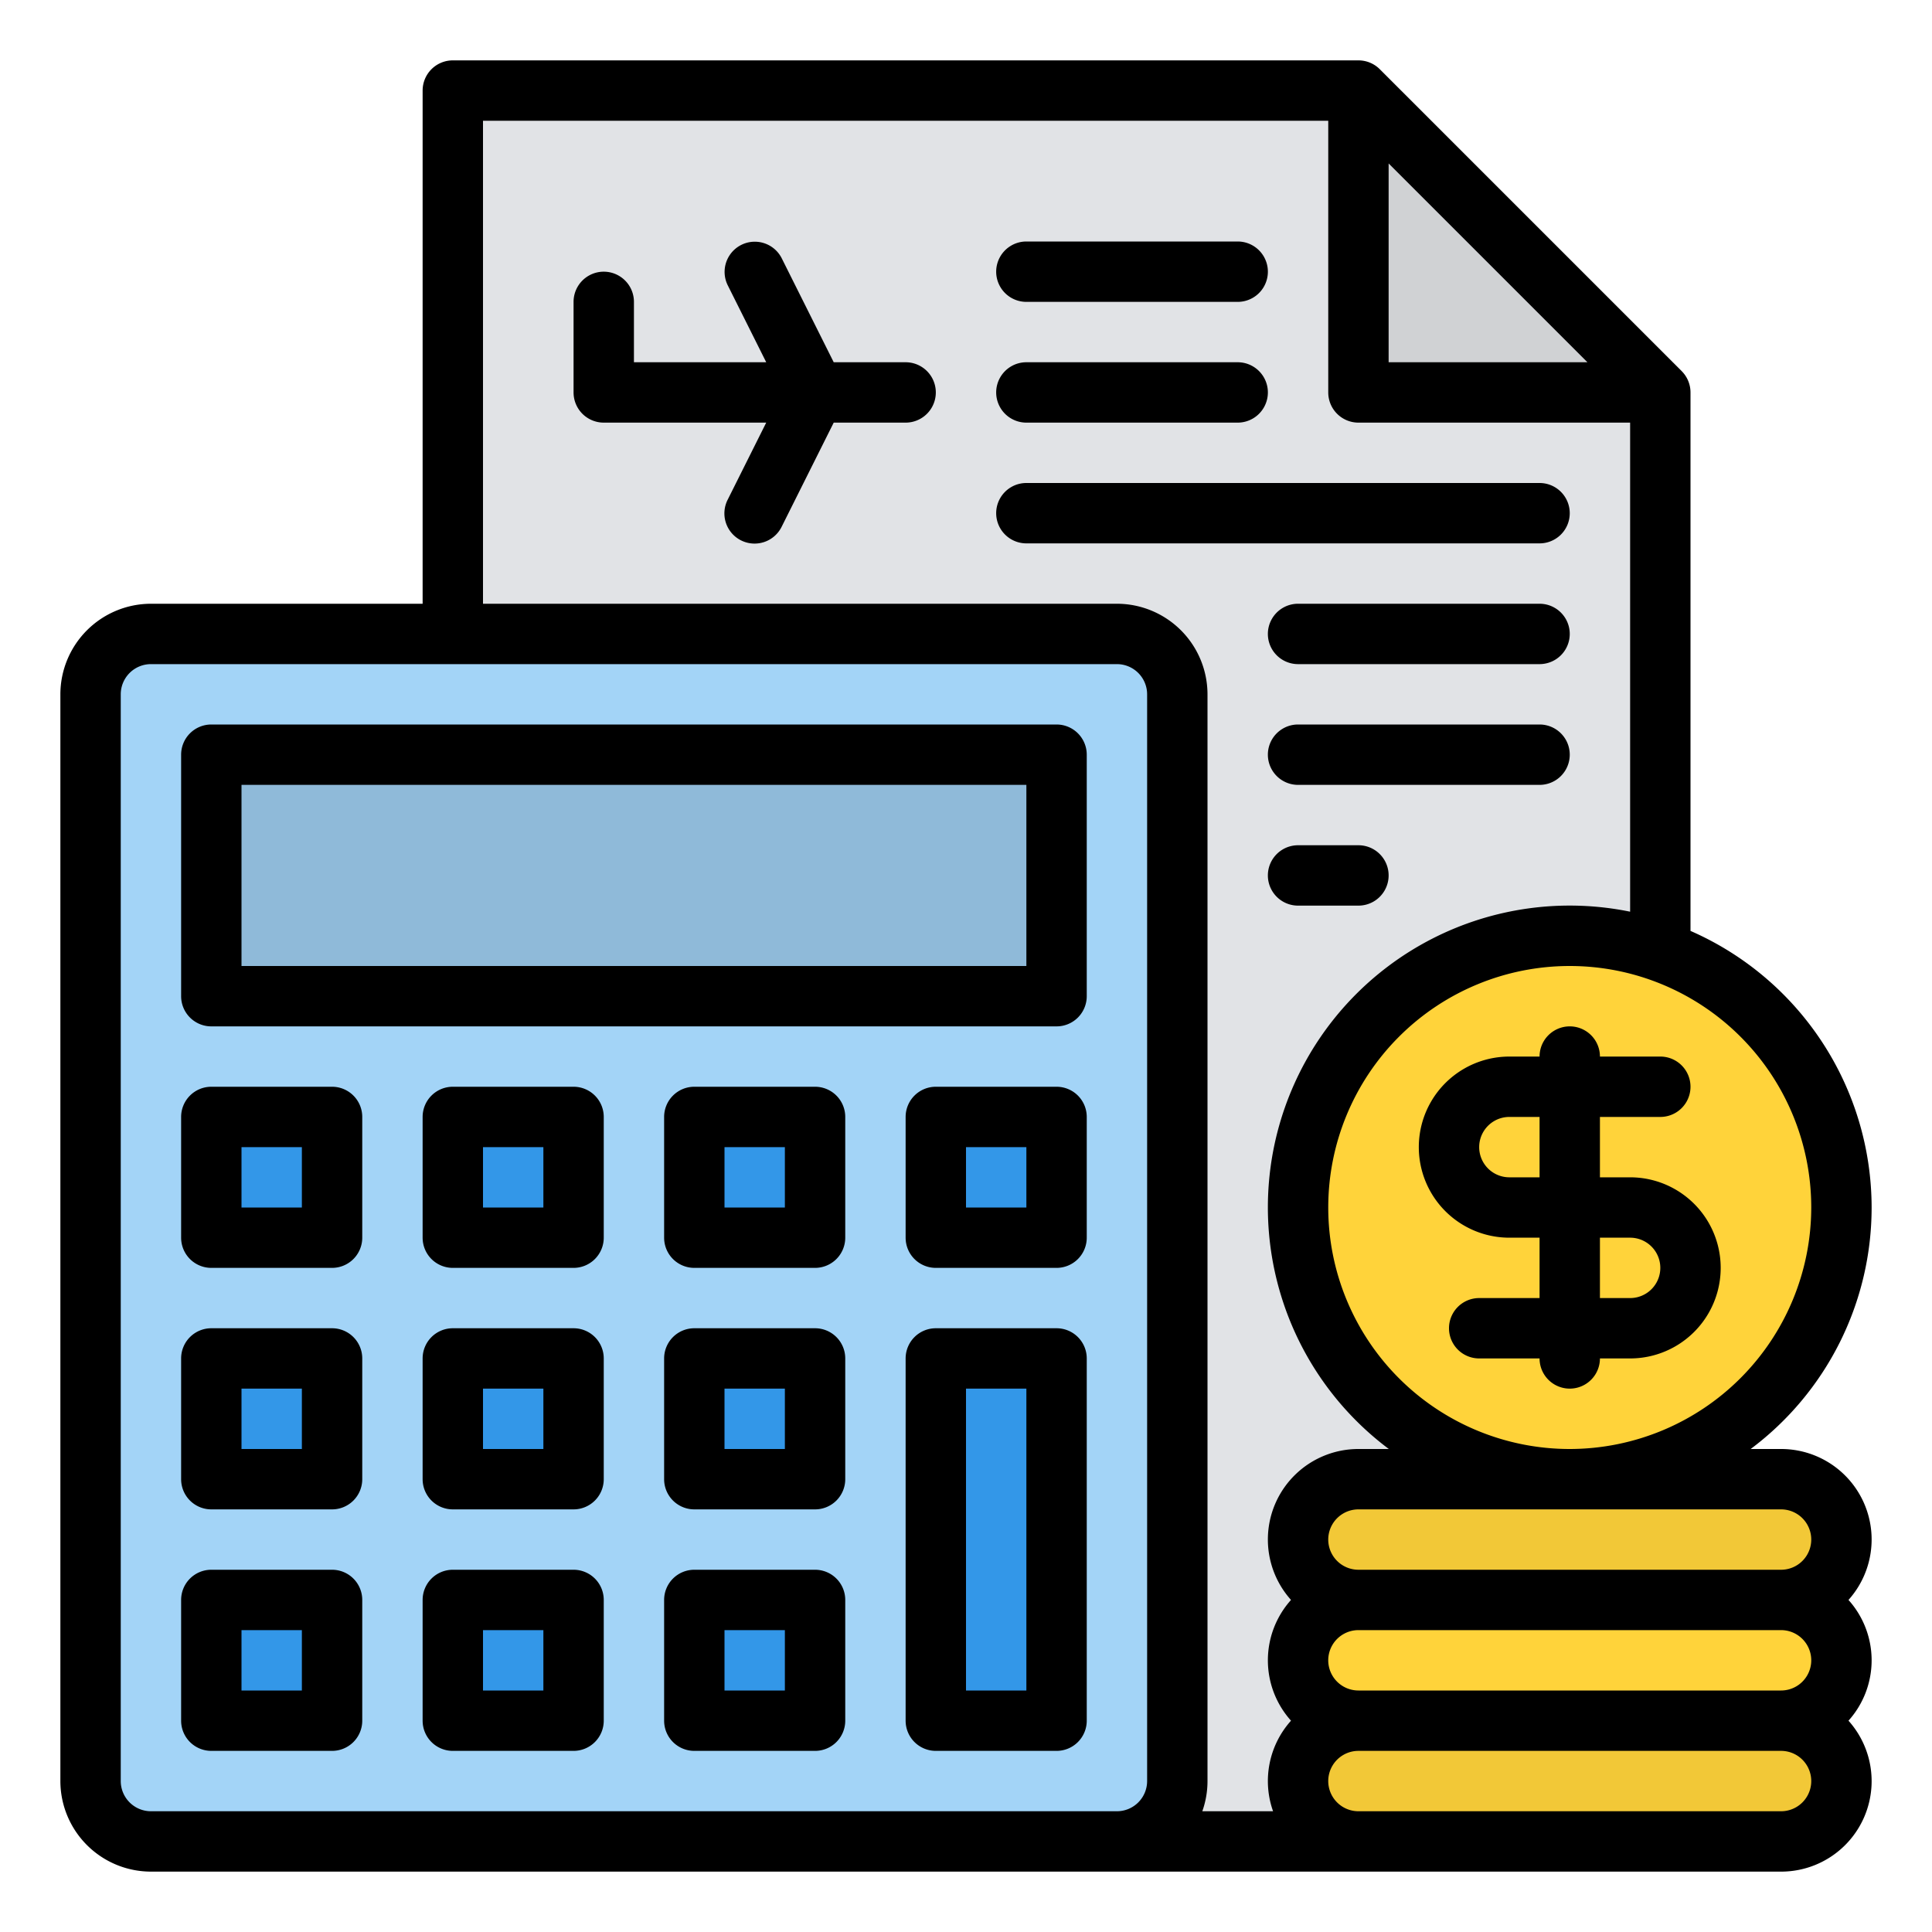 <svg id="Filled" height="512" viewBox="0 0 512 512" width="512" xmlns="http://www.w3.org/2000/svg"><path d="m440 104v384h-320v-464h240z" fill="#e1e3e6"/><path d="m440 104h-80v-80z" fill="#d0d2d4"/><rect fill="#a3d4f7" height="320" rx="16" width="288" x="24" y="168"/><path d="m56 200h224v64h-224z" fill="#8fbad9"/><g fill="#3397e8"><path d="m184 296h32v32h-32z"/><path d="m248 296h32v32h-32z"/><path d="m248 360h32v96h-32z"/><path d="m56 296h32v32h-32z"/><path d="m120 296h32v32h-32z"/><path d="m184 360h32v32h-32z"/><path d="m56 360h32v32h-32z"/><path d="m120 360h32v32h-32z"/><path d="m184 424h32v32h-32z"/><path d="m56 424h32v32h-32z"/><path d="m120 424h32v32h-32z"/></g><circle cx="416" cy="320" fill="#ffd33a" r="72"/><rect fill="#f2c837" height="32" rx="16" width="144" x="344" y="456"/><rect fill="#ffd33a" height="32" rx="16" width="144" x="344" y="424"/><rect fill="#f2c837" height="32" rx="16" width="144" x="344" y="392"/><path d="m280 192h-224a8 8 0 0 0 -8 8v64a8 8 0 0 0 8 8h224a8 8 0 0 0 8-8v-64a8 8 0 0 0 -8-8zm-8 64h-208v-48h208z"/><path d="m216 288h-32a8 8 0 0 0 -8 8v32a8 8 0 0 0 8 8h32a8 8 0 0 0 8-8v-32a8 8 0 0 0 -8-8zm-8 32h-16v-16h16z"/><path d="m280 288h-32a8 8 0 0 0 -8 8v32a8 8 0 0 0 8 8h32a8 8 0 0 0 8-8v-32a8 8 0 0 0 -8-8zm-8 32h-16v-16h16z"/><path d="m280 352h-32a8 8 0 0 0 -8 8v96a8 8 0 0 0 8 8h32a8 8 0 0 0 8-8v-96a8 8 0 0 0 -8-8zm-8 96h-16v-80h16z"/><path d="m88 288h-32a8 8 0 0 0 -8 8v32a8 8 0 0 0 8 8h32a8 8 0 0 0 8-8v-32a8 8 0 0 0 -8-8zm-8 32h-16v-16h16z"/><path d="m152 288h-32a8 8 0 0 0 -8 8v32a8 8 0 0 0 8 8h32a8 8 0 0 0 8-8v-32a8 8 0 0 0 -8-8zm-8 32h-16v-16h16z"/><path d="m216 352h-32a8 8 0 0 0 -8 8v32a8 8 0 0 0 8 8h32a8 8 0 0 0 8-8v-32a8 8 0 0 0 -8-8zm-8 32h-16v-16h16z"/><path d="m88 352h-32a8 8 0 0 0 -8 8v32a8 8 0 0 0 8 8h32a8 8 0 0 0 8-8v-32a8 8 0 0 0 -8-8zm-8 32h-16v-16h16z"/><path d="m152 352h-32a8 8 0 0 0 -8 8v32a8 8 0 0 0 8 8h32a8 8 0 0 0 8-8v-32a8 8 0 0 0 -8-8zm-8 32h-16v-16h16z"/><path d="m216 416h-32a8 8 0 0 0 -8 8v32a8 8 0 0 0 8 8h32a8 8 0 0 0 8-8v-32a8 8 0 0 0 -8-8zm-8 32h-16v-16h16z"/><path d="m88 416h-32a8 8 0 0 0 -8 8v32a8 8 0 0 0 8 8h32a8 8 0 0 0 8-8v-32a8 8 0 0 0 -8-8zm-8 32h-16v-16h16z"/><path d="m152 416h-32a8 8 0 0 0 -8 8v32a8 8 0 0 0 8 8h32a8 8 0 0 0 8-8v-32a8 8 0 0 0 -8-8zm-8 32h-16v-16h16z"/><path d="m272 80h56a8 8 0 0 0 0-16h-56a8 8 0 0 0 0 16z"/><path d="m272 112h56a8 8 0 0 0 0-16h-56a8 8 0 0 0 0 16z"/><path d="m416 136a8 8 0 0 0 -8-8h-136a8 8 0 0 0 0 16h136a8 8 0 0 0 8-8z"/><path d="m408 160h-64a8 8 0 0 0 0 16h64a8 8 0 0 0 0-16z"/><path d="m408 192h-64a8 8 0 0 0 0 16h64a8 8 0 0 0 0-16z"/><path d="m360 224h-16a8 8 0 0 0 0 16h16a8 8 0 0 0 0-16z"/><path d="m496 320a80.1 80.1 0 0 0 -48-73.3v-142.7a8 8 0 0 0 -2.343-5.657l-80-80a8 8 0 0 0 -5.657-2.343h-240a8 8 0 0 0 -8 8v136h-72a24.027 24.027 0 0 0 -24 24v288a24.027 24.027 0 0 0 24 24h432a23.984 23.984 0 0 0 17.869-40 23.943 23.943 0 0 0 0-32 23.984 23.984 0 0 0 -17.869-40h-8.055a79.928 79.928 0 0 0 32.055-64zm-128-276.687 52.686 52.687h-52.686zm-64 428.687a8.009 8.009 0 0 1 -8 8h-256a8.009 8.009 0 0 1 -8-8v-288a8.009 8.009 0 0 1 8-8h256a8.009 8.009 0 0 1 8 8zm38.131-48a23.943 23.943 0 0 0 0 32 23.943 23.943 0 0 0 -4.755 24h-18.752a23.889 23.889 0 0 0 1.376-8v-288a24.027 24.027 0 0 0 -24-24h-168v-128h224v72a8 8 0 0 0 8 8h72v129.61a79.98 79.98 0 0 0 -63.945 142.39h-8.055a23.984 23.984 0 0 0 -17.869 40zm129.869 56h-112a8 8 0 0 1 0-16h112a8 8 0 0 1 0 16zm0-32h-112a8 8 0 0 1 0-16h112a8 8 0 0 1 0 16zm0-48a8 8 0 0 1 0 16h-112a8 8 0 0 1 0-16zm-56-16a64 64 0 1 1 64-64 64.072 64.072 0 0 1 -64 64z"/><path d="m432 312h-8v-16h16a8 8 0 0 0 0-16h-16a8 8 0 0 0 -16 0h-8a24 24 0 0 0 0 48h8v16h-16a8 8 0 0 0 0 16h16a8 8 0 0 0 16 0h8a24 24 0 0 0 0-48zm-24 0h-8a8 8 0 0 1 0-16h8zm24 32h-8v-16h8a8 8 0 0 1 0 16z"/><path d="m240 96h-19.056l-13.789-27.578a8 8 0 0 0 -14.31 7.156l10.211 20.422h-35.056v-16a8 8 0 0 0 -16 0v24a8 8 0 0 0 8 8h43.056l-10.211 20.422a8 8 0 1 0 14.31 7.156l13.789-27.578h19.056a8 8 0 0 0 0-16z"/></svg>